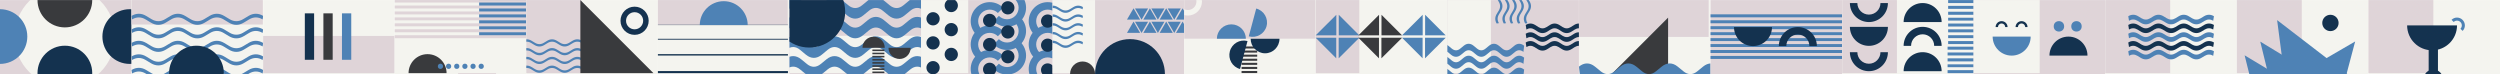 <svg width="22800" height="676" viewBox="0 0 22800 676" fill="none" xmlns="http://www.w3.org/2000/svg">
<g clip-path="url(#clip0_1_12317)">
<rect width="1200" height="675" transform="translate(0 0.781)" fill="#DFD4D8"/>
<circle cx="591.5" cy="333.281" r="458.5" fill="#F4F4EF"/>
<circle cx="591.553" cy="666.335" r="249.553" fill="#14324F"/>
<circle cx="591.553" cy="0.335" r="249.553" fill="#393A3D"/>
<circle cx="-0.447" cy="333.335" r="249.553" fill="#4E82B5"/>
<circle cx="1183.55" cy="333.335" r="249.553" fill="#14324F"/>
</g>
<g clip-path="url(#clip1_1_12317)">
<rect width="1200" height="675" transform="translate(1200 0.781)" fill="#F4F4EF"/>
<rect x="1200" y="0.781" width="1197" height="223" fill="#DFD4D8"/>
<path fill-rule="evenodd" clip-rule="evenodd" d="M1327.65 176.97C1287.62 152.829 1244.76 152.828 1204.7 176.971L1199.61 145.053C1242.98 118.91 1289.4 118.909 1332.75 145.053C1332.75 145.053 1332.75 145.052 1332.75 145.053L1382.57 175.075C1422.63 199.218 1465.5 199.218 1505.53 175.076L1555.36 145.053C1555.36 145.053 1555.35 145.053 1555.36 145.053C1598.73 118.911 1645.15 118.909 1688.5 145.053C1688.5 145.053 1688.5 145.052 1688.5 145.053L1738.32 175.075C1778.38 199.218 1821.25 199.218 1861.27 175.076L1911.1 145.053C1911.1 145.053 1911.1 145.053 1911.1 145.053C1954.48 118.911 2000.9 118.909 2044.25 145.053C2044.25 145.053 2044.24 145.052 2044.25 145.053L2094.07 175.075C2134.13 199.218 2177 199.218 2217.02 175.076L2266.85 145.053C2310.23 118.91 2356.65 118.909 2400 145.054L2394.9 176.97C2354.87 152.829 2312.01 152.828 2271.95 176.971L2222.12 206.992C2222.12 206.993 2222.12 206.992 2222.12 206.992C2178.77 233.136 2132.35 233.136 2088.98 206.993L2039.15 176.972C1999.12 152.83 1956.26 152.828 1916.2 176.971L1866.37 206.992C1823.02 233.137 1776.61 233.136 1733.23 206.994C1733.23 206.993 1733.23 206.994 1733.23 206.994L1683.4 176.972C1643.37 152.83 1600.51 152.828 1560.45 176.971L1510.62 206.992C1467.27 233.137 1420.86 233.136 1377.48 206.994C1377.48 206.993 1377.48 206.994 1377.48 206.994L1327.65 176.97Z" fill="#4E82B5"/>
<path fill-rule="evenodd" clip-rule="evenodd" d="M1327.65 300.275C1287.62 276.133 1244.76 276.132 1204.7 300.276L1199.61 268.358C1242.98 242.215 1289.4 242.213 1332.75 268.357C1332.75 268.358 1332.75 268.357 1332.75 268.357L1382.57 298.379C1422.63 322.523 1465.5 322.522 1505.53 298.381L1555.36 268.358C1555.36 268.358 1555.35 268.358 1555.36 268.358C1598.73 242.215 1645.15 242.214 1688.5 268.357C1688.5 268.358 1688.5 268.357 1688.5 268.357L1738.32 298.379C1778.38 322.523 1821.25 322.522 1861.27 298.381L1911.1 268.358C1911.1 268.358 1911.1 268.358 1911.1 268.358C1954.48 242.215 2000.9 242.214 2044.25 268.357C2044.25 268.358 2044.24 268.357 2044.25 268.357L2094.07 298.379C2134.13 322.523 2177 322.522 2217.02 298.381L2266.85 268.358C2310.23 242.214 2356.65 242.213 2400 268.359L2394.9 300.275C2354.87 276.133 2312.01 276.132 2271.95 300.276L2222.12 330.297C2222.12 330.297 2222.12 330.296 2222.12 330.297C2178.77 356.441 2132.35 356.441 2088.98 330.298L2039.15 300.276C1999.12 276.135 1956.26 276.132 1916.2 300.276L1866.37 330.297C1823.02 356.442 1776.61 356.441 1733.23 330.298C1733.23 330.298 1733.23 330.298 1733.23 330.298L1683.4 300.276C1643.37 276.135 1600.51 276.132 1560.45 300.276L1510.62 330.297C1467.27 356.442 1420.86 356.441 1377.48 330.298C1377.48 330.298 1377.48 330.299 1377.48 330.298L1327.65 300.275Z" fill="#4E82B5"/>
<path fill-rule="evenodd" clip-rule="evenodd" d="M1327.65 423.58C1287.62 399.438 1244.76 399.437 1204.7 423.581L1199.61 391.662C1242.98 365.52 1289.4 365.518 1332.75 391.662C1332.75 391.662 1332.75 391.661 1332.75 391.662L1382.57 421.684C1422.63 445.828 1465.5 445.827 1505.53 421.685L1555.36 391.662C1555.36 391.662 1555.35 391.663 1555.36 391.662C1598.73 365.52 1645.15 365.518 1688.5 391.662C1688.5 391.662 1688.5 391.661 1688.5 391.662L1738.32 421.684C1778.38 445.828 1821.25 445.827 1861.27 421.685L1911.1 391.662C1911.1 391.662 1911.1 391.663 1911.1 391.662C1954.48 365.52 2000.9 365.518 2044.25 391.662C2044.25 391.662 2044.24 391.661 2044.25 391.662L2094.07 421.684C2134.13 445.828 2177 445.827 2217.02 421.685L2266.85 391.662C2310.23 365.519 2356.65 365.518 2400 391.663L2394.9 423.58C2354.87 399.438 2312.01 399.437 2271.95 423.581L2222.12 453.602C2222.12 453.602 2222.12 453.601 2222.12 453.602C2178.77 479.745 2132.35 479.745 2088.98 453.603L2039.15 423.581C1999.12 399.439 1956.26 399.437 1916.2 423.581L1866.37 453.602C1823.02 479.747 1776.61 479.746 1733.23 453.603C1733.23 453.603 1733.23 453.603 1733.23 453.603L1683.4 423.581C1643.37 399.439 1600.51 399.437 1560.45 423.581L1510.62 453.602C1467.27 479.747 1420.86 479.746 1377.48 453.603C1377.48 453.603 1377.48 453.603 1377.48 453.603L1327.65 423.58Z" fill="#4E82B5"/>
<path fill-rule="evenodd" clip-rule="evenodd" d="M1327.65 546.884C1287.62 522.743 1244.76 522.742 1204.7 546.885L1199.61 514.967C1242.98 488.824 1289.4 488.823 1332.75 514.967C1332.75 514.967 1332.75 514.966 1332.75 514.967L1382.57 544.989C1422.63 569.132 1465.5 569.132 1505.53 544.99L1555.36 514.967C1555.36 514.967 1555.35 514.967 1555.36 514.967C1598.73 488.825 1645.15 488.823 1688.5 514.967C1688.5 514.967 1688.5 514.966 1688.5 514.967L1738.32 544.989C1778.38 569.132 1821.25 569.132 1861.27 544.99L1911.1 514.967C1911.1 514.967 1911.1 514.967 1911.1 514.967C1954.48 488.825 2000.9 488.823 2044.25 514.967C2044.25 514.967 2044.24 514.966 2044.25 514.967L2094.07 544.989C2134.13 569.132 2177 569.132 2217.02 544.99L2266.85 514.967C2310.23 488.824 2356.65 488.823 2400 514.968L2394.9 546.884C2354.87 522.743 2312.01 522.742 2271.95 546.885L2222.12 576.906C2222.12 576.907 2222.12 576.906 2222.12 576.906C2178.77 603.05 2132.35 603.05 2088.98 576.907L2039.15 546.886C1999.12 522.744 1956.26 522.742 1916.2 546.885L1866.37 576.906C1823.02 603.051 1776.61 603.05 1733.23 576.908C1733.23 576.908 1733.23 576.908 1733.23 576.908L1683.4 546.886C1643.37 522.744 1600.51 522.742 1560.45 546.885L1510.62 576.906C1467.27 603.051 1420.86 603.05 1377.48 576.908C1377.48 576.908 1377.48 576.908 1377.48 576.908L1327.65 546.884Z" fill="#4E82B5"/>
<path fill-rule="evenodd" clip-rule="evenodd" d="M1327.65 670.189C1287.62 646.047 1244.76 646.046 1204.7 670.19L1199.61 638.272C1242.98 612.129 1289.4 612.128 1332.75 638.271C1332.75 638.272 1332.75 638.271 1332.75 638.271L1382.57 668.293C1422.63 692.437 1465.5 692.436 1505.53 668.295L1555.36 638.272C1555.36 638.272 1555.35 638.272 1555.36 638.272C1598.73 612.129 1645.15 612.128 1688.5 638.271C1688.5 638.272 1688.5 638.271 1688.5 638.271L1738.32 668.293C1778.38 692.437 1821.25 692.436 1861.27 668.295L1911.1 638.272C1911.1 638.272 1911.1 638.272 1911.1 638.272C1954.48 612.129 2000.9 612.128 2044.25 638.271C2044.25 638.272 2044.24 638.271 2044.25 638.271L2094.07 668.293C2134.13 692.437 2177 692.436 2217.02 668.295L2266.85 638.272C2310.23 612.128 2356.65 612.128 2400 638.273L2394.9 670.189C2354.87 646.047 2312.01 646.046 2271.95 670.19L2222.12 700.211C2222.12 700.211 2222.12 700.211 2222.12 700.211C2178.77 726.355 2132.35 726.355 2088.98 700.212L2039.15 670.19C1999.12 646.049 1956.26 646.046 1916.2 670.19L1866.37 700.211C1823.02 726.356 1776.61 726.355 1733.23 700.212C1733.23 700.212 1733.23 700.213 1733.23 700.212L1683.4 670.19C1643.37 646.049 1600.51 646.046 1560.45 670.19L1510.62 700.211C1467.27 726.356 1420.86 726.355 1377.48 700.212C1377.48 700.212 1377.48 700.213 1377.48 700.212L1327.65 670.189Z" fill="#4E82B5"/>
<circle cx="1791.55" cy="666.335" r="249.553" fill="#14324F"/>
</g>
<rect width="1200" height="675" transform="translate(2400 0.781)" fill="#F4F4EF"/>
<rect x="2400" y="327.781" width="1198" height="339" fill="#DFD4D8"/>
<rect x="2780" y="545.242" width="423.459" height="84.692" transform="rotate(-90 2780 545.242)" fill="#14324F"/>
<rect x="2949.38" y="545.242" width="423.459" height="84.692" transform="rotate(-90 2949.38 545.242)" fill="#393A3D"/>
<rect x="3118.77" y="545.242" width="423.459" height="84.692" transform="rotate(-90 3118.77 545.242)" fill="#4E82B5"/>
<g clip-path="url(#clip2_1_12317)">
<rect width="1200" height="675" transform="translate(3600 0.781)" fill="#F4F4EF"/>
<rect x="4369.6" y="0.781" width="769.6" height="336" fill="#4E82B5"/>
<rect x="3600" y="-4.016" width="1244.97" height="27.102" fill="#DFD4D8"/>
<rect x="3600" y="50.191" width="1244.97" height="27.102" fill="#DFD4D8"/>
<rect x="3600" y="104.395" width="1244.97" height="27.102" fill="#DFD4D8"/>
<rect x="3600" y="158.598" width="1244.97" height="27.102" fill="#DFD4D8"/>
<rect x="3600" y="212.801" width="1244.97" height="27.102" fill="#DFD4D8"/>
<rect x="3600" y="267.008" width="1244.97" height="27.102" fill="#DFD4D8"/>
<rect x="3600" y="321.211" width="1244.97" height="27.102" fill="#DFD4D8"/>
<path d="M4177.55 667.162C4177.55 762.918 4255.17 840.543 4350.93 840.543C4446.68 840.543 4524.31 762.918 4524.31 667.162H4177.55Z" fill="#DFD4D8"/>
<path d="M4072.76 667.162C4072.76 571.407 3995.13 493.781 3899.38 493.781C3803.62 493.781 3726 571.407 3726 667.162L4072.76 667.162Z" fill="#393A3D"/>
<circle cx="4016.9" cy="604.678" r="23.897" fill="#4E82B5"/>
<circle cx="4091.24" cy="604.678" r="23.897" fill="#4E82B5"/>
<circle cx="4165.59" cy="604.678" r="23.897" fill="#4E82B5"/>
<circle cx="4239.94" cy="604.678" r="23.897" fill="#4E82B5"/>
<circle cx="4314.28" cy="604.678" r="23.897" fill="#4E82B5"/>
<circle cx="4388.63" cy="604.678" r="23.897" fill="#4E82B5"/>
</g>
<g clip-path="url(#clip3_1_12317)">
<rect width="1200" height="675" transform="translate(4800 0.781)" fill="#F4F4EF"/>
<rect x="4800" y="0.781" width="502" height="666" fill="#DFD4D8"/>
<path fill-rule="evenodd" clip-rule="evenodd" d="M4613.39 391.945C4587.45 376.298 4559.67 376.297 4533.71 391.945L4530.41 371.259C4558.52 354.315 4588.6 354.314 4616.7 371.258C4616.7 371.259 4616.7 371.258 4616.7 371.258L4648.99 390.716C4674.95 406.364 4702.73 406.363 4728.68 390.717L4760.97 371.259C4760.97 371.259 4760.97 371.259 4760.97 371.259C4789.08 354.316 4819.17 354.314 4847.26 371.258C4847.26 371.259 4847.26 371.258 4847.26 371.258L4879.56 390.716C4905.52 406.364 4933.3 406.363 4959.24 390.717L4991.54 371.259C4991.54 371.259 4991.54 371.259 4991.54 371.259C5019.65 354.316 5049.73 354.314 5077.83 371.258C5077.83 371.259 5077.83 371.258 5077.83 371.258L5110.12 390.716C5136.08 406.364 5163.86 406.363 5189.81 390.717L5222.1 371.259C5250.21 354.315 5280.3 354.314 5308.39 371.259L5305.09 391.945C5279.15 376.298 5251.36 376.297 5225.4 391.945L5193.11 411.402C5193.11 411.402 5193.11 411.402 5193.11 411.402C5165.01 428.346 5134.93 428.346 5106.82 411.403L5074.52 391.945C5048.58 376.299 5020.8 376.297 4994.84 391.945L4962.55 411.402C4934.45 428.347 4904.37 428.346 4876.25 411.403C4876.25 411.403 4876.25 411.403 4876.25 411.403L4843.96 391.945C4818.02 376.299 4790.24 376.297 4764.27 391.945L4731.98 411.402C4703.88 428.347 4673.8 428.346 4645.69 411.403C4645.69 411.403 4645.69 411.403 4645.69 411.403L4613.39 391.945Z" fill="#4E82B5"/>
<path fill-rule="evenodd" clip-rule="evenodd" d="M4613.39 471.859C4587.45 456.212 4559.67 456.212 4533.71 471.859L4530.41 451.173C4558.52 434.229 4588.6 434.228 4616.7 451.172C4616.7 451.173 4616.7 451.172 4616.7 451.172L4648.99 470.63C4674.95 486.278 4702.73 486.277 4728.68 470.631L4760.97 451.173C4760.97 451.173 4760.97 451.173 4760.97 451.173C4789.08 434.23 4819.17 434.229 4847.26 451.172C4847.26 451.173 4847.26 451.172 4847.26 451.172L4879.56 470.63C4905.52 486.278 4933.3 486.277 4959.24 470.631L4991.54 451.173C4991.54 451.173 4991.54 451.173 4991.54 451.173C5019.65 434.23 5049.73 434.229 5077.83 451.172C5077.83 451.173 5077.83 451.172 5077.83 451.172L5110.12 470.63C5136.08 486.278 5163.86 486.277 5189.81 470.631L5222.1 451.173C5250.21 434.229 5280.3 434.228 5308.39 451.173L5305.09 471.859C5279.15 456.212 5251.36 456.212 5225.4 471.859L5193.11 491.316C5193.11 491.317 5193.11 491.316 5193.11 491.316C5165.01 508.26 5134.93 508.26 5106.82 491.317L5074.52 471.86C5048.58 456.213 5020.8 456.212 4994.84 471.859L4962.55 491.316C4934.45 508.261 4904.37 508.261 4876.25 491.317C4876.25 491.317 4876.25 491.317 4876.25 491.317L4843.96 471.86C4818.02 456.213 4790.24 456.212 4764.27 471.859L4731.98 491.316C4703.88 508.261 4673.8 508.261 4645.69 491.317C4645.69 491.317 4645.69 491.317 4645.69 491.317L4613.39 471.859Z" fill="#4E82B5"/>
<path fill-rule="evenodd" clip-rule="evenodd" d="M4613.39 551.773C4587.45 536.126 4559.67 536.126 4533.71 551.773L4530.41 531.087C4558.52 514.143 4588.6 514.143 4616.7 531.087C4616.7 531.087 4616.7 531.086 4616.7 531.087L4648.99 550.544C4674.95 566.192 4702.73 566.191 4728.68 550.545L4760.97 531.087C4760.97 531.087 4760.97 531.087 4760.97 531.087C4789.08 514.144 4819.17 514.143 4847.26 531.087C4847.26 531.087 4847.26 531.086 4847.26 531.087L4879.56 550.544C4905.52 566.192 4933.3 566.191 4959.24 550.545L4991.54 531.087C4991.54 531.087 4991.54 531.087 4991.54 531.087C5019.65 514.144 5049.73 514.143 5077.83 531.087C5077.83 531.087 5077.83 531.086 5077.83 531.087L5110.12 550.544C5136.08 566.192 5163.86 566.191 5189.81 550.545L5222.1 531.087C5250.21 514.143 5280.3 514.143 5308.39 531.087L5305.09 551.773C5279.15 536.126 5251.36 536.126 5225.4 551.773L5193.11 571.23C5193.11 571.231 5193.11 571.23 5193.11 571.23C5165.01 588.174 5134.93 588.174 5106.82 571.231L5074.52 551.774C5048.58 536.127 5020.8 536.126 4994.84 551.773L4962.55 571.23C4934.45 588.175 4904.37 588.175 4876.25 571.231C4876.25 571.231 4876.25 571.231 4876.25 571.231L4843.96 551.774C4818.02 536.127 4790.24 536.126 4764.27 551.773L4731.98 571.23C4703.88 588.175 4673.8 588.175 4645.69 571.231C4645.69 571.231 4645.69 571.231 4645.69 571.231L4613.39 551.773Z" fill="#4E82B5"/>
<path fill-rule="evenodd" clip-rule="evenodd" d="M4613.39 631.689C4587.45 616.042 4559.67 616.042 4533.71 631.689L4530.41 611.003C4558.52 594.059 4588.6 594.059 4616.7 611.003C4616.7 611.003 4616.7 611.002 4616.7 611.003L4648.99 630.46C4674.95 646.108 4702.73 646.108 4728.68 630.461L4760.97 611.003C4760.97 611.003 4760.97 611.003 4760.97 611.003C4789.08 594.06 4819.17 594.059 4847.26 611.003C4847.26 611.003 4847.26 611.002 4847.26 611.003L4879.56 630.46C4905.52 646.108 4933.3 646.108 4959.24 630.461L4991.54 611.003C4991.54 611.003 4991.54 611.003 4991.54 611.003C5019.65 594.06 5049.73 594.059 5077.83 611.003C5077.83 611.003 5077.83 611.002 5077.83 611.003L5110.12 630.46C5136.08 646.108 5163.86 646.108 5189.81 630.461L5222.1 611.003C5250.21 594.059 5280.3 594.059 5308.39 611.003L5305.09 631.689C5279.15 616.042 5251.36 616.042 5225.4 631.689L5193.11 651.146C5193.11 651.147 5193.11 651.146 5193.11 651.146C5165.01 668.09 5134.93 668.09 5106.82 651.147L5074.52 631.69C5048.58 616.043 5020.8 616.042 4994.84 631.689L4962.55 651.146C4934.45 668.091 4904.37 668.091 4876.25 651.147C4876.25 651.147 4876.25 651.147 4876.25 651.147L4843.96 631.69C4818.02 616.043 4790.24 616.042 4764.27 631.689L4731.98 651.146C4703.88 668.091 4673.8 668.091 4645.69 651.147C4645.69 651.147 4645.69 651.147 4645.69 651.147L4613.39 631.689Z" fill="#4E82B5"/>
<path fill-rule="evenodd" clip-rule="evenodd" d="M4613.39 711.605C4587.45 695.958 4559.67 695.958 4533.71 711.605L4530.41 690.919C4558.52 673.975 4588.6 673.975 4616.7 690.919C4616.7 690.919 4616.7 690.918 4616.7 690.919L4648.99 710.376C4674.95 726.024 4702.73 726.024 4728.68 710.377L4760.97 690.919C4760.97 690.919 4760.97 690.919 4760.97 690.919C4789.08 673.976 4819.17 673.975 4847.26 690.919C4847.26 690.919 4847.26 690.918 4847.26 690.919L4879.56 710.376C4905.52 726.024 4933.3 726.024 4959.24 710.377L4991.54 690.919C4991.54 690.919 4991.54 690.919 4991.54 690.919C5019.65 673.976 5049.73 673.975 5077.83 690.919C5077.83 690.919 5077.83 690.918 5077.83 690.919L5110.12 710.376C5136.08 726.024 5163.86 726.024 5189.81 710.377L5222.1 690.919C5250.21 673.975 5280.3 673.975 5308.39 690.919L5305.09 711.605C5279.15 695.958 5251.36 695.958 5225.4 711.605L5193.11 731.062C5193.11 731.063 5193.11 731.062 5193.11 731.062C5165.01 748.006 5134.93 748.006 5106.82 731.063L5074.52 711.606C5048.58 695.959 5020.8 695.958 4994.84 711.605L4962.55 731.062C4934.45 748.007 4904.37 748.007 4876.25 731.063C4876.25 731.063 4876.25 731.063 4876.25 731.063L4843.96 711.606C4818.02 695.959 4790.24 695.958 4764.27 711.605L4731.98 731.062C4703.88 748.007 4673.8 748.007 4645.69 731.063C4645.69 731.063 4645.69 731.063 4645.69 731.063L4613.39 711.605Z" fill="#4E82B5"/>
<path d="M5293 0.781V666.781H5959L5293 0.781Z" fill="#393A3D"/>
<path fill-rule="evenodd" clip-rule="evenodd" d="M5787.5 317.781C5858.47 317.781 5916 260.25 5916 189.281C5916 118.313 5858.47 60.781 5787.5 60.781C5716.53 60.781 5659 118.313 5659 189.281C5659 260.25 5716.53 317.781 5787.5 317.781ZM5787.5 267.389C5830.64 267.389 5865.61 232.419 5865.61 189.281C5865.61 146.143 5830.64 111.173 5787.5 111.173C5744.36 111.173 5709.39 146.143 5709.39 189.281C5709.39 232.419 5744.36 267.389 5787.5 267.389Z" fill="#14324F"/>
</g>
<g clip-path="url(#clip4_1_12317)">
<rect width="1200" height="675" transform="translate(6000 0.781)" fill="#F4F4EF"/>
<rect x="6000" y="-18.219" width="1184" height="247" fill="#DFD4D8"/>
<line x1="6000" y1="227.454" x2="7186" y2="227.454" stroke="#14324F" stroke-width="2.655"/>
<line x1="6000" y1="357.798" x2="7186" y2="357.798" stroke="#14324F" stroke-width="7.966"/>
<line x1="6000" y1="500.143" x2="7186" y2="500.143" stroke="#14324F" stroke-width="13.276"/>
<line x1="6000" y1="657.488" x2="7186" y2="657.488" stroke="#14324F" stroke-width="18.587"/>
<path d="M6819 228.781C6819 108.383 6721.17 10.781 6600.5 10.781C6479.83 10.781 6382 108.383 6382 228.781L6819 228.781Z" fill="#4E82B5"/>
</g>
<g clip-path="url(#clip5_1_12317)">
<rect width="1200" height="675" transform="translate(7200 0.781)" fill="#DFD4D8"/>
<rect x="7200" y="326.781" width="1198" height="340" fill="#F4F4EF"/>
<path fill-rule="evenodd" clip-rule="evenodd" d="M7296.22 97.188C7255.55 63.727 7211.99 63.724 7171.28 97.19L7160.47 4.883C7208.22 -34.365 7259.31 -34.369 7307.03 4.881C7307.03 4.882 7307.03 4.881 7307.03 4.881C7307.03 4.882 7307.03 4.884 7307.03 4.885L7359.85 48.293C7400.56 81.759 7444.13 81.758 7484.8 48.297L7484.81 48.293L7537.63 4.883C7537.63 4.882 7537.63 4.883 7537.63 4.883C7585.38 -34.364 7636.47 -34.369 7684.19 4.881C7684.19 4.883 7684.19 4.884 7684.19 4.885L7737.01 48.293C7777.72 81.759 7821.29 81.758 7861.96 48.297L7861.97 48.293L7914.79 4.883C7914.79 4.882 7914.79 4.883 7914.79 4.883C7962.54 -34.364 8013.63 -34.369 8061.35 4.881C8061.35 4.883 8061.35 4.884 8061.35 4.885L8114.18 48.293C8154.88 81.759 8198.45 81.758 8239.12 48.297L8239.13 48.293L8291.95 4.883C8291.95 4.882 8291.95 4.883 8291.95 4.883C8339.7 -34.365 8390.79 -34.369 8438.51 4.885L8427.7 97.188C8387.03 63.727 8343.47 63.724 8302.76 97.19L8249.93 140.6C8249.93 140.601 8249.93 140.602 8249.93 140.604C8202.21 179.854 8151.12 179.85 8103.37 140.602L8050.55 97.192L8050.54 97.188C8009.87 63.727 7966.31 63.724 7925.6 97.19L7872.77 140.6C7872.77 140.601 7872.77 140.602 7872.77 140.604C7825.05 179.854 7773.96 179.85 7726.21 140.604C7726.21 140.603 7726.22 140.604 7726.21 140.604L7673.38 97.188C7632.71 63.727 7589.15 63.724 7548.44 97.19L7495.61 140.6C7495.61 140.601 7495.61 140.602 7495.61 140.604C7447.89 179.854 7396.8 179.85 7349.05 140.604C7349.05 140.603 7349.06 140.604 7349.05 140.604L7296.22 97.188Z" fill="#4E82B5"/>
<path fill-rule="evenodd" clip-rule="evenodd" d="M7296.22 276.201C7255.55 242.566 7211.99 242.563 7171.28 276.203L7160.47 183.415C7208.22 143.963 7259.31 143.959 7307.03 183.414C7307.03 183.414 7307.03 183.413 7307.03 183.414C7307.03 183.415 7307.03 183.417 7307.03 183.418L7359.85 227.052C7400.56 260.692 7444.13 260.691 7484.8 227.056L7484.81 227.052L7537.63 183.415C7537.63 183.415 7537.63 183.416 7537.63 183.415C7585.38 143.964 7636.47 143.959 7684.19 183.414C7684.19 183.415 7684.19 183.416 7684.19 183.418L7737.01 227.052C7777.72 260.692 7821.29 260.691 7861.96 227.056L7861.97 227.052L7914.79 183.415C7914.79 183.415 7914.79 183.416 7914.79 183.415C7962.54 143.964 8013.63 143.959 8061.35 183.414C8061.35 183.415 8061.35 183.416 8061.35 183.418L8114.18 227.052C8154.88 260.692 8198.45 260.691 8239.12 227.056L8239.13 227.052L8291.95 183.415C8291.95 183.415 8291.95 183.416 8291.95 183.415C8339.7 143.963 8390.79 143.959 8438.51 183.418L8427.7 276.201C8387.03 242.566 8343.47 242.563 8302.76 276.203L8249.93 319.839C8249.93 319.84 8249.93 319.842 8249.93 319.843C8202.21 359.298 8151.12 359.294 8103.37 319.842L8050.55 276.205L8050.54 276.201C8009.87 242.566 7966.31 242.563 7925.6 276.203L7872.77 319.839C7872.77 319.84 7872.77 319.842 7872.77 319.843C7825.05 359.297 7773.96 359.294 7726.21 319.843C7726.21 319.842 7726.22 319.843 7726.21 319.843L7673.38 276.201C7632.71 242.566 7589.15 242.563 7548.44 276.203L7495.61 319.839C7495.61 319.84 7495.61 319.842 7495.61 319.843C7447.89 359.297 7396.8 359.294 7349.05 319.843C7349.05 319.842 7349.06 319.843 7349.05 319.843L7296.22 276.201Z" fill="#4E82B5"/>
<path fill-rule="evenodd" clip-rule="evenodd" d="M7296.22 454.198C7255.55 420.389 7211.99 420.386 7171.28 454.201L7160.47 360.932C7208.22 321.275 7259.31 321.271 7307.03 360.93C7307.03 360.931 7307.03 360.93 7307.03 360.93C7307.03 360.931 7307.03 360.933 7307.03 360.934L7359.85 404.794C7400.56 438.609 7444.13 438.608 7484.8 404.799L7484.81 404.794L7537.63 360.932C7537.63 360.931 7537.63 360.932 7537.63 360.932C7585.38 321.277 7636.47 321.271 7684.19 360.93C7684.19 360.932 7684.19 360.933 7684.19 360.934L7737.01 404.794C7777.72 438.609 7821.29 438.608 7861.96 404.799L7861.97 404.794L7914.79 360.932C7914.79 360.931 7914.79 360.932 7914.79 360.932C7962.54 321.277 8013.63 321.271 8061.35 360.93C8061.35 360.932 8061.35 360.933 8061.35 360.934L8114.18 404.794C8154.88 438.609 8198.45 438.608 8239.12 404.799L8239.13 404.794L8291.95 360.932C8291.95 360.931 8291.95 360.932 8291.95 360.932C8339.7 321.275 8390.79 321.271 8438.51 360.934L8427.7 454.198C8387.03 420.389 8343.47 420.386 8302.76 454.201L8249.93 498.062C8249.93 498.064 8249.93 498.065 8249.93 498.066C8202.21 537.726 8151.12 537.722 8103.37 498.065L8050.55 454.202L8050.54 454.198C8009.87 420.389 7966.31 420.386 7925.6 454.201L7872.77 498.062C7872.77 498.064 7872.77 498.065 7872.77 498.066C7825.05 537.725 7773.96 537.722 7726.21 498.066C7726.21 498.066 7726.22 498.067 7726.21 498.066L7673.38 454.198C7632.71 420.389 7589.15 420.386 7548.44 454.201L7495.61 498.062C7495.61 498.064 7495.61 498.065 7495.61 498.066C7447.89 537.725 7396.8 537.722 7349.05 498.066C7349.05 498.066 7349.06 498.067 7349.05 498.066L7296.22 454.198Z" fill="#4E82B5"/>
<path fill-rule="evenodd" clip-rule="evenodd" d="M7296.22 632.702C7255.55 599.416 7211.99 599.413 7171.28 632.705L7160.47 540.878C7208.22 501.835 7259.31 501.831 7307.03 540.877C7307.03 540.877 7307.03 540.876 7307.03 540.877C7307.03 540.878 7307.03 540.88 7307.03 540.881L7359.85 584.062C7400.56 617.354 7444.13 617.353 7484.8 584.067L7484.81 584.062L7537.63 540.878C7537.63 540.877 7537.63 540.878 7537.63 540.878C7585.38 501.836 7636.47 501.831 7684.19 540.877C7684.19 540.878 7684.19 540.879 7684.19 540.881L7737.01 584.062C7777.72 617.354 7821.29 617.353 7861.96 584.067L7861.97 584.062L7914.79 540.878C7914.79 540.877 7914.79 540.878 7914.79 540.878C7962.54 501.836 8013.63 501.831 8061.35 540.877C8061.35 540.878 8061.35 540.879 8061.35 540.881L8114.18 584.062C8154.88 617.354 8198.45 617.353 8239.12 584.067L8239.13 584.062L8291.95 540.878C8291.95 540.877 8291.95 540.878 8291.95 540.878C8339.7 501.835 8390.79 501.831 8438.51 540.881L8427.7 632.702C8387.03 599.416 8343.47 599.413 8302.76 632.705L8249.93 675.888C8249.93 675.889 8249.93 675.891 8249.93 675.892C8202.21 714.938 8151.12 714.934 8103.37 675.891L8050.55 632.706L8050.54 632.702C8009.87 599.416 7966.31 599.413 7925.6 632.705L7872.77 675.888C7872.77 675.889 7872.77 675.891 7872.77 675.892C7825.05 714.938 7773.96 714.934 7726.21 675.892C7726.21 675.892 7726.22 675.893 7726.21 675.892L7673.38 632.702C7632.71 599.416 7589.15 599.413 7548.44 632.705L7495.61 675.888C7495.61 675.889 7495.61 675.891 7495.61 675.892C7447.89 714.938 7396.8 714.934 7349.05 675.892C7349.05 675.892 7349.06 675.893 7349.05 675.892L7296.22 632.702Z" fill="#4E82B5"/>
<circle cx="7381" cy="106.781" r="327" fill="#14324F"/>
<rect width="109.689" height="14.333" transform="matrix(-1 0 0 1 8065.71 451.781)" fill="#393A3D"/>
<rect width="109.689" height="14.333" transform="matrix(-1 0 0 1 8065.71 480.445)" fill="#393A3D"/>
<rect width="109.689" height="14.333" transform="matrix(-1 0 0 1 8065.71 509.113)" fill="#393A3D"/>
<rect width="109.689" height="14.333" transform="matrix(-1 0 0 1 8065.71 537.777)" fill="#393A3D"/>
<rect width="109.689" height="14.333" transform="matrix(-1 0 0 1 8065.71 566.443)" fill="#393A3D"/>
<rect width="109.689" height="14.333" transform="matrix(-1 0 0 1 8065.71 595.107)" fill="#393A3D"/>
<rect width="109.689" height="14.333" transform="matrix(-1 0 0 1 8065.71 623.773)" fill="#393A3D"/>
<rect width="109.689" height="14.333" transform="matrix(-1 0 0 1 8065.71 652.439)" fill="#393A3D"/>
<path d="M8103 435.781C8103 492.114 8148.22 537.781 8204 537.781C8259.78 537.781 8305 492.114 8305 435.781H8103Z" fill="#393A3D"/>
<path d="M8069 435.781C8069 380.001 8023.56 334.781 7967.5 334.781C7911.44 334.781 7866 380.001 7866 435.781L8069 435.781Z" fill="#393A3D"/>
</g>
<g clip-path="url(#clip6_1_12317)">
<rect width="1200" height="675" transform="translate(8400 0.781)" fill="#DFD4D8"/>
<rect x="8400" y="-52.219" width="430" height="719" fill="#F4F4EF"/>
<path d="M9148.8 282.383C9081.09 214.674 8971.31 214.674 8903.6 282.383C8835.89 350.092 8835.89 459.871 8903.6 527.58L8951.68 479.502C8910.52 438.345 8910.52 371.617 8951.68 330.461C8992.83 289.304 9059.56 289.304 9100.72 330.461L9148.8 282.383Z" fill="#4E82B5"/>
<path d="M9677.8 282.383C9610.09 214.674 9500.31 214.674 9432.6 282.383C9364.89 350.092 9364.89 459.871 9432.6 527.58L9480.68 479.502C9439.52 438.345 9439.52 371.617 9480.68 330.461C9521.83 289.304 9588.56 289.304 9629.72 330.461L9677.8 282.383Z" fill="#4E82B5"/>
<path d="M9061.79 404.977C9129.5 472.686 9239.28 472.686 9306.99 404.977C9374.7 337.267 9374.7 227.489 9306.99 159.779L9258.91 207.857C9300.07 249.014 9300.07 315.742 9258.91 356.899C9217.75 398.055 9151.02 398.055 9109.87 356.899L9061.79 404.977Z" fill="#4E82B5"/>
<path d="M9590.79 404.977C9658.5 472.686 9768.28 472.686 9835.99 404.977C9903.7 337.267 9903.7 227.489 9835.99 159.779L9787.91 207.857C9829.07 249.014 9829.07 315.742 9787.91 356.899C9746.75 398.055 9680.02 398.055 9638.87 356.899L9590.79 404.977Z" fill="#4E82B5"/>
<path d="M9148.8 70.383C9081.09 2.674 8971.31 2.674 8903.6 70.383C8835.89 138.092 8835.89 247.871 8903.6 315.58L8951.68 267.502C8910.52 226.345 8910.52 159.617 8951.68 118.461C8992.83 77.304 9059.56 77.304 9100.72 118.461L9148.8 70.383Z" fill="#4E82B5"/>
<path d="M9677.8 70.383C9610.09 2.674 9500.31 2.674 9432.6 70.383C9364.89 138.092 9364.89 247.871 9432.6 315.58L9480.68 267.502C9439.52 226.345 9439.52 159.617 9480.68 118.461C9521.83 77.304 9588.56 77.304 9629.72 118.461L9677.8 70.383Z" fill="#4E82B5"/>
<path d="M9061.79 192.977C9129.5 260.686 9239.28 260.686 9306.99 192.977C9374.7 125.267 9374.7 15.489 9306.99 -52.221L9258.91 -4.143C9300.07 37.014 9300.07 103.742 9258.91 144.899C9217.75 186.055 9151.02 186.055 9109.87 144.899L9061.79 192.977Z" fill="#4E82B5"/>
<path d="M9590.79 192.977C9658.5 260.686 9768.28 260.686 9835.99 192.977C9903.7 125.267 9903.7 15.489 9835.99 -52.221L9787.91 -4.143C9829.07 37.014 9829.07 103.742 9787.91 144.899C9746.75 186.055 9680.02 186.055 9638.87 144.899L9590.79 192.977Z" fill="#4E82B5"/>
<path d="M9148.8 506.383C9081.09 438.674 8971.31 438.674 8903.6 506.383C8835.89 574.092 8835.89 683.871 8903.6 751.58L8951.68 703.502C8910.52 662.345 8910.52 595.617 8951.68 554.461C8992.83 513.304 9059.56 513.304 9100.72 554.461L9148.8 506.383Z" fill="#4E82B5"/>
<path d="M9677.8 506.383C9610.09 438.674 9500.31 438.674 9432.6 506.383C9364.89 574.092 9364.89 683.871 9432.6 751.58L9480.68 703.502C9439.52 662.345 9439.52 595.617 9480.68 554.461C9521.83 513.304 9588.56 513.304 9629.72 554.461L9677.8 506.383Z" fill="#4E82B5"/>
<path d="M9061.79 628.979C9129.5 696.688 9239.28 696.688 9306.99 628.979C9374.7 561.269 9374.7 451.491 9306.99 383.781L9258.91 431.859C9300.07 473.016 9300.07 539.744 9258.91 580.901C9217.75 622.057 9151.02 622.057 9109.87 580.901L9061.79 628.979Z" fill="#4E82B5"/>
<path d="M9590.79 628.979C9658.5 696.688 9768.28 696.688 9835.99 628.979C9903.7 561.269 9903.7 451.491 9835.99 383.781L9787.91 431.859C9829.07 473.016 9829.07 539.744 9787.91 580.901C9746.75 622.057 9680.02 622.057 9638.87 580.901L9590.79 628.979Z" fill="#4E82B5"/>
<circle cx="8675.5" cy="50.281" r="60.5" fill="#14324F"/>
<circle cx="8509.5" cy="171.281" r="60.5" fill="#14324F"/>
<circle cx="9554.5" cy="192.281" r="60.5" fill="#14324F"/>
<circle cx="9025.5" cy="186.281" r="60.5" fill="#14324F"/>
<circle cx="9191.5" cy="71.281" r="60.5" fill="#14324F"/>
<circle cx="8675.5" cy="270.281" r="60.5" fill="#14324F"/>
<circle cx="8509.5" cy="391.281" r="60.5" fill="#14324F"/>
<circle cx="9554.5" cy="412.281" r="60.5" fill="#14324F"/>
<circle cx="9025.5" cy="406.281" r="60.5" fill="#14324F"/>
<circle cx="9191.5" cy="291.281" r="60.5" fill="#14324F"/>
<circle cx="8675.5" cy="496.281" r="60.5" fill="#14324F"/>
<circle cx="8509.5" cy="617.281" r="60.5" fill="#14324F"/>
<circle cx="9554.5" cy="638.281" r="60.5" fill="#14324F"/>
<circle cx="9025.5" cy="632.281" r="60.5" fill="#14324F"/>
<circle cx="9191.5" cy="517.281" r="60.5" fill="#14324F"/>
</g>
<g clip-path="url(#clip7_1_12317)">
<rect width="1200" height="675" transform="translate(9600 0.781)" fill="#DFD4D8"/>
<rect x="9600" y="0.781" width="387" height="666" fill="#F4F4EF"/>
<path d="M10624 674.781C10624 499.155 10481.4 356.781 10305.5 356.781C10129.6 356.781 9987 499.155 9987 674.781L10624 674.781Z" fill="#14324F"/>
<path d="M9759 674.781C9759 611.821 9810.04 560.781 9873 560.781C9935.96 560.781 9987 611.821 9987 674.781L9759 674.781Z" fill="#393A3D"/>
<path d="M10487 196.781L10546.8 299.531H10427.2L10487 196.781Z" fill="#4E82B5"/>
<path d="M10338 196.781L10397.8 299.531H10278.2L10338 196.781Z" fill="#4E82B5"/>
<path d="M10636 196.781L10695.8 299.531H10576.2L10636 196.781Z" fill="#4E82B5"/>
<path d="M10785 196.781L10844.8 299.531H10725.2L10785 196.781Z" fill="#4E82B5"/>
<path d="M10560 300.781L10500.2 198.031L10619.8 198.031L10560 300.781Z" fill="#4E82B5"/>
<path d="M10411 300.781L10351.2 198.031L10470.8 198.031L10411 300.781Z" fill="#4E82B5"/>
<path d="M10709 300.781L10649.2 198.031L10768.8 198.031L10709 300.781Z" fill="#4E82B5"/>
<path d="M10858 300.781L10798.2 198.031L10917.8 198.031L10858 300.781Z" fill="#4E82B5"/>
<path d="M10487 75.781L10546.8 178.531H10427.2L10487 75.781Z" fill="#4E82B5"/>
<path d="M10338 75.781L10397.8 178.531H10278.2L10338 75.781Z" fill="#4E82B5"/>
<path d="M10636 75.781L10695.8 178.531H10576.2L10636 75.781Z" fill="#4E82B5"/>
<path d="M10785 75.781L10844.8 178.531H10725.2L10785 75.781Z" fill="#4E82B5"/>
<path d="M10560 179.781L10500.2 77.031L10619.8 77.031L10560 179.781Z" fill="#4E82B5"/>
<path d="M10411 179.781L10351.2 77.031L10470.8 77.031L10411 179.781Z" fill="#4E82B5"/>
<path d="M10709 179.781L10649.2 77.031L10768.8 77.031L10709 179.781Z" fill="#4E82B5"/>
<path d="M10858 179.781L10798.2 77.031L10917.8 77.031L10858 179.781Z" fill="#4E82B5"/>
<path fill-rule="evenodd" clip-rule="evenodd" d="M9181.3 84.851C9155.36 69.204 9127.58 69.204 9101.61 84.851L9098.31 64.165C9126.42 47.222 9156.51 47.221 9184.6 64.165C9184.6 64.165 9184.6 64.164 9184.6 64.165L9216.9 83.622C9242.86 99.27 9270.64 99.27 9296.58 83.623L9328.88 64.165C9328.88 64.165 9328.88 64.165 9328.88 64.165C9356.99 47.222 9387.07 47.221 9415.17 64.165C9415.17 64.165 9415.17 64.164 9415.17 64.165L9447.46 83.622C9473.42 99.27 9501.2 99.27 9527.15 83.623L9559.44 64.165C9559.44 64.165 9559.44 64.165 9559.44 64.165C9587.55 47.222 9617.64 47.221 9645.73 64.165C9645.73 64.165 9645.73 64.164 9645.73 64.165L9678.03 83.622C9703.99 99.27 9731.77 99.27 9757.71 83.623L9790.01 64.165C9818.12 47.221 9848.2 47.221 9876.3 64.166L9872.99 84.851C9847.05 69.204 9819.27 69.204 9793.31 84.851L9761.02 104.308C9761.02 104.309 9761.02 104.308 9761.02 104.308C9732.92 121.252 9702.84 121.252 9674.72 104.309L9642.43 84.852C9616.49 69.205 9588.71 69.204 9562.74 84.851L9530.45 104.308C9502.36 121.253 9472.27 121.253 9444.16 104.309C9444.16 104.309 9444.16 104.309 9444.16 104.309L9411.87 84.852C9385.92 69.205 9358.14 69.204 9332.18 84.851L9299.89 104.308C9271.79 121.253 9241.71 121.253 9213.6 104.309C9213.6 104.309 9213.6 104.309 9213.6 104.309L9181.3 84.851Z" fill="#4E82B5"/>
<path fill-rule="evenodd" clip-rule="evenodd" d="M9181.3 164.765C9155.36 149.118 9127.58 149.118 9101.61 164.765L9098.31 144.079C9126.42 127.136 9156.51 127.135 9184.6 144.079C9184.6 144.079 9184.6 144.078 9184.6 144.079L9216.9 163.536C9242.86 179.184 9270.64 179.184 9296.58 163.537L9328.88 144.079C9328.88 144.079 9328.88 144.079 9328.88 144.079C9356.99 127.136 9387.07 127.135 9415.17 144.079C9415.17 144.079 9415.17 144.078 9415.17 144.079L9447.46 163.536C9473.42 179.184 9501.2 179.184 9527.15 163.537L9559.44 144.079C9559.44 144.079 9559.44 144.079 9559.44 144.079C9587.55 127.136 9617.64 127.135 9645.73 144.079C9645.73 144.079 9645.73 144.078 9645.73 144.079L9678.03 163.536C9703.99 179.184 9731.77 179.184 9757.71 163.537L9790.01 144.079C9818.12 127.135 9848.2 127.135 9876.3 144.08L9872.99 164.765C9847.05 149.118 9819.27 149.118 9793.31 164.765L9761.02 184.222C9761.02 184.223 9761.02 184.222 9761.02 184.222C9732.92 201.167 9702.84 201.166 9674.72 184.223L9642.43 164.766C9616.49 149.119 9588.71 149.118 9562.74 164.765L9530.45 184.222C9502.36 201.167 9472.27 201.167 9444.16 184.223C9444.16 184.223 9444.16 184.223 9444.16 184.223L9411.87 164.766C9385.92 149.119 9358.14 149.118 9332.18 164.765L9299.89 184.222C9271.79 201.167 9241.71 201.167 9213.6 184.223C9213.6 184.223 9213.6 184.223 9213.6 184.223L9181.3 164.765Z" fill="#4E82B5"/>
<path fill-rule="evenodd" clip-rule="evenodd" d="M9181.3 244.679C9155.36 229.032 9127.58 229.032 9101.61 244.68L9098.31 223.993C9126.42 207.05 9156.51 207.049 9184.6 223.993C9184.6 223.993 9184.6 223.992 9184.6 223.993L9216.9 243.45C9242.86 259.098 9270.64 259.098 9296.58 243.451L9328.88 223.993C9328.88 223.993 9328.88 223.993 9328.88 223.993C9356.99 207.05 9387.07 207.049 9415.17 223.993C9415.17 223.993 9415.17 223.992 9415.17 223.993L9447.46 243.45C9473.42 259.098 9501.2 259.098 9527.15 243.451L9559.44 223.993C9559.44 223.993 9559.44 223.993 9559.44 223.993C9587.55 207.05 9617.64 207.049 9645.73 223.993C9645.73 223.993 9645.73 223.992 9645.73 223.993L9678.03 243.45C9703.99 259.098 9731.77 259.098 9757.71 243.451L9790.01 223.993C9818.12 207.049 9848.2 207.049 9876.3 223.994L9872.99 244.679C9847.05 229.032 9819.27 229.032 9793.31 244.68L9761.02 264.137C9761.02 264.137 9761.02 264.136 9761.02 264.137C9732.92 281.081 9702.84 281.081 9674.72 264.137L9642.43 244.68C9616.49 229.033 9588.71 229.032 9562.74 244.68L9530.45 264.137C9502.36 281.081 9472.27 281.081 9444.16 264.137C9444.16 264.137 9444.16 264.138 9444.16 264.137L9411.87 244.68C9385.92 229.033 9358.14 229.032 9332.18 244.68L9299.89 264.137C9271.79 281.081 9241.71 281.081 9213.6 264.137C9213.6 264.137 9213.6 264.138 9213.6 264.137L9181.3 244.679Z" fill="#4E82B5"/>
<path fill-rule="evenodd" clip-rule="evenodd" d="M9181.3 324.597C9155.36 308.95 9127.58 308.95 9101.61 324.598L9098.31 303.911C9126.42 286.968 9156.51 286.967 9184.6 303.911C9184.6 303.911 9184.6 303.91 9184.6 303.911L9216.9 323.368C9242.86 339.016 9270.64 339.016 9296.58 323.369L9328.88 303.911C9328.88 303.911 9328.88 303.911 9328.88 303.911C9356.99 286.968 9387.07 286.967 9415.17 303.911C9415.17 303.911 9415.17 303.91 9415.17 303.911L9447.46 323.368C9473.42 339.016 9501.2 339.016 9527.15 323.369L9559.44 303.911C9559.44 303.911 9559.44 303.911 9559.44 303.911C9587.55 286.968 9617.64 286.967 9645.73 303.911C9645.73 303.911 9645.73 303.91 9645.73 303.911L9678.03 323.368C9703.99 339.016 9731.77 339.016 9757.71 323.369L9790.01 303.911C9818.12 286.967 9848.2 286.967 9876.3 303.912L9872.99 324.597C9847.05 308.95 9819.27 308.95 9793.31 324.598L9761.02 344.054C9761.02 344.055 9761.02 344.054 9761.02 344.054C9732.92 360.999 9702.84 360.999 9674.72 344.055L9642.43 324.598C9616.49 308.951 9588.71 308.95 9562.74 324.598L9530.45 344.054C9502.36 360.999 9472.27 360.999 9444.16 344.055C9444.16 344.055 9444.16 344.056 9444.16 344.055L9411.87 324.598C9385.92 308.951 9358.14 308.95 9332.18 324.598L9299.89 344.054C9271.79 360.999 9241.71 360.999 9213.6 344.055C9213.6 344.055 9213.6 344.056 9213.6 344.055L9181.3 324.597Z" fill="#4E82B5"/>
<path fill-rule="evenodd" clip-rule="evenodd" d="M9181.3 404.511C9155.36 388.865 9127.58 388.864 9101.61 404.512L9098.31 383.825C9126.42 366.882 9156.51 366.881 9184.6 383.825C9184.6 383.825 9184.6 383.825 9184.6 383.825L9216.9 403.282C9242.86 418.93 9270.64 418.93 9296.58 403.283L9328.88 383.825C9328.88 383.825 9328.88 383.825 9328.88 383.825C9356.99 366.882 9387.07 366.881 9415.17 383.825C9415.17 383.825 9415.17 383.825 9415.17 383.825L9447.46 403.282C9473.42 418.93 9501.2 418.93 9527.15 403.283L9559.44 383.825C9559.44 383.825 9559.44 383.825 9559.44 383.825C9587.55 366.882 9617.64 366.881 9645.73 383.825C9645.73 383.825 9645.73 383.825 9645.73 383.825L9678.03 403.282C9703.99 418.93 9731.77 418.93 9757.71 403.283L9790.01 383.825C9818.12 366.881 9848.2 366.881 9876.3 383.826L9872.99 404.511C9847.05 388.865 9819.27 388.864 9793.31 404.512L9761.02 423.969C9761.02 423.969 9761.02 423.968 9761.02 423.969C9732.92 440.913 9702.84 440.913 9674.72 423.969L9642.43 404.512C9616.49 388.865 9588.71 388.864 9562.74 404.512L9530.45 423.969C9502.36 440.913 9472.27 440.913 9444.16 423.969C9444.16 423.969 9444.16 423.97 9444.16 423.969L9411.87 404.512C9385.92 388.865 9358.14 388.864 9332.18 404.512L9299.89 423.969C9271.79 440.913 9241.71 440.913 9213.6 423.969C9213.6 423.969 9213.6 423.97 9213.6 423.969L9181.3 404.511Z" fill="#4E82B5"/>
</g>
<g clip-path="url(#clip8_1_12317)">
<rect width="1200" height="675" transform="translate(10800 0.781)" fill="#F4F4EF"/>
<rect x="10800" y="0.781" width="1197" height="352" fill="#DFD4D8"/>
<rect width="142.671" height="18.642" transform="matrix(-1 0 0 1 11465.7 423.762)" fill="#393A3D"/>
<rect width="142.671" height="18.642" transform="matrix(-1 0 0 1 11465.7 461.047)" fill="#393A3D"/>
<rect width="142.671" height="18.642" transform="matrix(-1 0 0 1 11465.7 498.328)" fill="#393A3D"/>
<rect width="142.671" height="18.642" transform="matrix(-1 0 0 1 11465.7 535.617)" fill="#393A3D"/>
<rect width="142.671" height="18.642" transform="matrix(-1 0 0 1 11465.7 572.9)" fill="#393A3D"/>
<rect width="142.671" height="18.642" transform="matrix(-1 0 0 1 11465.7 610.184)" fill="#393A3D"/>
<rect width="142.671" height="18.642" transform="matrix(-1 0 0 1 11465.7 647.469)" fill="#393A3D"/>
<path d="M11406 353.094C11406 426.548 11464.9 486.094 11537.5 486.094C11610.1 486.094 11669 426.548 11669 353.094H11406Z" fill="#14324F"/>
<path d="M11362 353.094C11362 280.744 11302.9 222.094 11230 222.094C11157.1 222.094 11098 280.745 11098 353.094L11362 353.094Z" fill="#4E82B5"/>
<path d="M11388.8 331.566C11459.5 350.53 11532.1 309.092 11550.9 239.011C11569.7 168.93 11527.5 96.745 11456.8 77.781L11388.8 331.566Z" fill="#4E82B5"/>
<path d="M11377.3 374.281C11307.2 355.503 11235.1 397.373 11216.3 467.801C11197.4 538.229 11238.9 610.545 11309 629.323L11377.3 374.281Z" fill="#14324F"/>
<path fill-rule="evenodd" clip-rule="evenodd" d="M10833.5 141.781C10904.5 141.781 10962 84.25 10962 13.281C10962 -57.687 10904.5 -115.219 10833.5 -115.219C10762.5 -115.219 10705 -57.687 10705 13.281C10705 84.25 10762.5 141.781 10833.5 141.781ZM10833.5 91.389C10876.6 91.389 10911.6 56.419 10911.6 13.281C10911.6 -29.857 10876.6 -64.827 10833.5 -64.827C10790.4 -64.827 10755.4 -29.857 10755.4 13.281C10755.4 56.419 10790.4 91.389 10833.5 91.389Z" fill="#F4F4EF"/>
</g>
<g clip-path="url(#clip9_1_12317)">
<rect width="1200" height="675" transform="translate(12000 0.781)" fill="#F4F4EF"/>
<rect x="12000" y="0.781" width="397" height="666" fill="#DFD4D8"/>
<path d="M12187.3 134.781V322.24H11999L12187.3 134.781Z" fill="#4E82B5"/>
<path d="M12209.5 134.781V322.24H12396.9L12209.5 134.781Z" fill="#4E82B5"/>
<path d="M12208.7 531.898L12208.7 344.44L12396.9 344.44L12208.7 531.898Z" fill="#4E82B5"/>
<path d="M12186.5 531.898L12186.5 344.44L11999 344.44L12186.5 531.898Z" fill="#4E82B5"/>
<path d="M12577 134.781V322.24H12388.7L12577 134.781Z" fill="#393A3D"/>
<path d="M12599.2 134.781V322.24H12786.7L12599.2 134.781Z" fill="#393A3D"/>
<path d="M12598.4 531.898L12598.4 344.44L12786.7 344.44L12598.4 531.898Z" fill="#393A3D"/>
<path d="M12576.2 531.898L12576.2 344.44L12388.7 344.44L12576.2 531.898Z" fill="#393A3D"/>
<path d="M12974.9 134.781V322.24H12786.7L12974.9 134.781Z" fill="#4E82B5"/>
<path d="M12997.1 134.781V322.24H13184.6L12997.1 134.781Z" fill="#4E82B5"/>
<path d="M12996.3 531.898L12996.3 344.44L13184.6 344.44L12996.3 531.898Z" fill="#4E82B5"/>
<path d="M12974.1 531.898L12974.1 344.44L12786.7 344.44L12974.1 531.898Z" fill="#4E82B5"/>
</g>
<g clip-path="url(#clip10_1_12317)">
<rect width="1200" height="675" transform="translate(13200 0.781)" fill="#DFD4D8"/>
<rect x="13200" y="0.781" width="397" height="666" fill="#F4F4EF"/>
<path fill-rule="evenodd" clip-rule="evenodd" d="M13201.9 473.442C13177 453.008 13150.4 453.006 13125.5 473.444L13118.9 417.071C13148.1 393.103 13179.3 393.1 13208.5 417.071C13208.5 417.071 13208.5 417.07 13208.5 417.071C13208.5 417.071 13208.5 417.072 13208.5 417.073L13240.8 443.582C13265.7 464.02 13292.3 464.019 13317.2 443.585L13317.2 443.582L13349.5 417.071C13349.5 417.071 13349.5 417.072 13349.5 417.071C13378.7 393.103 13409.9 393.1 13439.1 417.071C13439.1 417.071 13439.1 417.072 13439.1 417.073L13471.4 443.582C13496.3 464.02 13522.9 464.019 13547.8 443.585L13547.8 443.582L13580 417.071C13580 417.071 13580 417.072 13580 417.071C13609.2 393.103 13640.5 393.1 13669.6 417.071C13669.6 417.071 13669.6 417.072 13669.6 417.073L13701.9 443.582C13726.8 464.02 13753.5 464.019 13778.3 443.585L13778.3 443.582L13810.6 417.071C13810.6 417.071 13810.6 417.072 13810.6 417.071C13839.8 393.103 13871 393.1 13900.2 417.073L13893.6 473.442C13868.7 453.008 13842.1 453.006 13817.2 473.444L13784.9 499.954C13784.9 499.955 13784.9 499.956 13784.9 499.957C13755.8 523.927 13724.5 523.925 13695.3 499.956L13663 473.445L13663 473.442C13638.2 453.008 13611.5 453.006 13586.7 473.444L13554.4 499.954C13554.4 499.955 13554.4 499.956 13554.4 499.957C13525.2 523.927 13494 523.925 13464.8 499.957C13464.8 499.957 13464.8 499.957 13464.8 499.957L13432.5 473.442C13407.6 453.008 13381 453.006 13356.1 473.444L13323.8 499.954C13323.8 499.955 13323.8 499.956 13323.8 499.957C13294.6 523.927 13263.4 523.925 13234.2 499.957C13234.2 499.957 13234.2 499.957 13234.2 499.957L13201.9 473.442Z" fill="#4E82B5"/>
<path fill-rule="evenodd" clip-rule="evenodd" d="M13201.9 582.329C13177 561.895 13150.4 561.893 13125.5 582.331L13118.9 525.958C13148.1 501.989 13179.3 501.987 13208.5 525.957C13208.5 525.957 13208.5 525.957 13208.5 525.957C13208.5 525.958 13208.5 525.959 13208.5 525.96L13240.8 552.469C13265.7 572.907 13292.3 572.906 13317.2 552.472L13317.2 552.469L13349.5 525.958C13349.5 525.958 13349.5 525.958 13349.5 525.958C13378.7 501.99 13409.9 501.987 13439.1 525.957C13439.1 525.958 13439.1 525.959 13439.1 525.96L13471.4 552.469C13496.3 572.907 13522.9 572.906 13547.8 552.472L13547.8 552.469L13580 525.958C13580 525.958 13580 525.958 13580 525.958C13609.2 501.99 13640.5 501.987 13669.6 525.957C13669.6 525.958 13669.6 525.959 13669.6 525.96L13701.9 552.469C13726.8 572.907 13753.5 572.906 13778.3 552.472L13778.3 552.469L13810.6 525.958C13810.6 525.958 13810.6 525.958 13810.6 525.958C13839.8 501.989 13871 501.987 13900.2 525.96L13893.6 582.329C13868.7 561.895 13842.1 561.893 13817.2 582.331L13784.9 608.841C13784.9 608.842 13784.9 608.843 13784.9 608.844C13755.8 632.814 13724.5 632.811 13695.3 608.843L13663 582.332L13663 582.329C13638.2 561.895 13611.5 561.893 13586.7 582.331L13554.4 608.841C13554.4 608.842 13554.4 608.843 13554.4 608.844C13525.2 632.814 13494 632.811 13464.8 608.844C13464.8 608.843 13464.8 608.844 13464.8 608.844L13432.5 582.329C13407.6 561.895 13381 561.893 13356.1 582.331L13323.8 608.841C13323.8 608.842 13323.8 608.843 13323.8 608.844C13294.6 632.814 13263.4 632.811 13234.2 608.844C13234.2 608.843 13234.2 608.844 13234.2 608.844L13201.9 582.329Z" fill="#4E82B5"/>
<path fill-rule="evenodd" clip-rule="evenodd" d="M13201.9 691.22C13177 670.785 13150.4 670.784 13125.5 691.221L13118.9 634.849C13148.1 610.88 13179.3 610.877 13208.5 634.848C13208.5 634.848 13208.5 634.848 13208.5 634.848C13208.5 634.848 13208.5 634.85 13208.5 634.85L13240.8 661.36C13265.7 681.798 13292.3 681.797 13317.2 661.362L13317.2 661.36L13349.5 634.849C13349.5 634.848 13349.5 634.849 13349.5 634.849C13378.7 610.881 13409.9 610.878 13439.1 634.848C13439.1 634.849 13439.1 634.85 13439.1 634.85L13471.4 661.36C13496.3 681.798 13522.9 681.797 13547.8 661.362L13547.8 661.36L13580 634.849C13580 634.848 13580 634.849 13580 634.849C13609.2 610.881 13640.5 610.878 13669.6 634.848C13669.6 634.849 13669.6 634.85 13669.6 634.85L13701.9 661.36C13726.8 681.798 13753.5 681.797 13778.3 661.362L13778.3 661.36L13810.6 634.849C13810.6 634.848 13810.6 634.849 13810.6 634.849C13839.8 610.88 13871 610.878 13900.2 634.85L13893.6 691.22C13868.7 670.785 13842.1 670.784 13817.2 691.221L13784.9 717.732C13784.9 717.732 13784.9 717.733 13784.9 717.734C13755.8 741.705 13724.5 741.702 13695.3 717.733L13663 691.222L13663 691.22C13638.2 670.785 13611.5 670.784 13586.7 691.221L13554.4 717.732C13554.4 717.732 13554.4 717.733 13554.4 717.734C13525.2 741.704 13494 741.702 13464.8 717.734C13464.8 717.734 13464.8 717.734 13464.8 717.734L13432.5 691.22C13407.6 670.785 13381 670.784 13356.1 691.221L13323.8 717.732C13323.8 717.732 13323.8 717.733 13323.8 717.734C13294.6 741.704 13263.4 741.702 13234.2 717.734C13234.2 717.734 13234.2 717.734 13234.2 717.734L13201.9 691.22Z" fill="#4E82B5"/>
<path fill-rule="evenodd" clip-rule="evenodd" d="M13994 269.199C13970.2 254.201 13944.7 254.2 13920.9 269.2L13914.5 227.827C13942.5 210.236 13972.4 210.234 14000.3 227.826C14000.3 227.826 14000.3 227.826 14000.3 227.826C14000.3 227.827 14000.3 227.828 14000.3 227.828L14031.2 247.284C14055 262.284 14080.5 262.283 14104.3 247.286L14104.3 247.284L14135.3 227.827C14135.3 227.827 14135.3 227.827 14135.3 227.827C14163.2 210.236 14193.1 210.234 14221 227.826C14221 227.827 14221 227.828 14221 227.828L14251.9 247.284C14275.8 262.284 14301.3 262.283 14325.1 247.286L14325.1 247.284L14356 227.827C14356 227.827 14356 227.827 14356 227.827C14383.9 210.236 14413.8 210.234 14441.8 227.826C14441.8 227.827 14441.8 227.828 14441.8 227.828L14472.7 247.284C14496.5 262.284 14522 262.283 14545.8 247.286L14545.8 247.284L14576.7 227.827C14576.7 227.827 14576.7 227.827 14576.7 227.827C14604.7 210.236 14634.6 210.234 14662.5 227.828L14656.2 269.199C14632.4 254.201 14606.9 254.2 14583 269.2L14552.1 288.656C14552.1 288.657 14552.1 288.657 14552.1 288.658C14524.2 306.25 14494.3 306.248 14466.4 288.657L14435.4 269.2L14435.4 269.199C14411.6 254.201 14386.1 254.2 14362.3 269.2L14331.4 288.656C14331.4 288.657 14331.4 288.657 14331.4 288.658C14303.5 306.25 14273.6 306.248 14245.6 288.658C14245.6 288.658 14245.6 288.658 14245.6 288.658L14214.7 269.199C14190.9 254.201 14165.4 254.2 14141.6 269.2L14110.7 288.656C14110.7 288.657 14110.7 288.657 14110.7 288.658C14082.7 306.25 14052.8 306.248 14024.9 288.658C14024.9 288.658 14024.9 288.658 14024.9 288.658L13994 269.199Z" fill="#14324F"/>
<path fill-rule="evenodd" clip-rule="evenodd" d="M13994 349.113C13970.2 334.115 13944.7 334.114 13920.9 349.114L13914.5 307.741C13942.5 290.15 13972.4 290.148 14000.3 307.74C14000.3 307.74 14000.3 307.74 14000.3 307.74C14000.3 307.741 14000.3 307.742 14000.3 307.742L14031.2 327.198C14055 342.198 14080.5 342.197 14104.3 327.2L14104.3 327.198L14135.3 307.741C14135.3 307.741 14135.3 307.741 14135.3 307.741C14163.2 290.151 14193.1 290.148 14221 307.74C14221 307.741 14221 307.742 14221 307.742L14251.9 327.198C14275.8 342.198 14301.3 342.197 14325.1 327.2L14325.1 327.198L14356 307.741C14356 307.741 14356 307.741 14356 307.741C14383.9 290.15 14413.8 290.148 14441.8 307.74C14441.8 307.741 14441.8 307.742 14441.8 307.742L14472.7 327.198C14496.5 342.198 14522 342.197 14545.8 327.2L14545.8 327.198L14576.7 307.741C14576.7 307.741 14576.7 307.741 14576.7 307.741C14604.7 290.15 14634.6 290.148 14662.5 307.742L14656.2 349.113C14632.4 334.115 14606.9 334.114 14583 349.114L14552.1 368.57C14552.1 368.571 14552.1 368.571 14552.1 368.572C14524.2 386.164 14494.3 386.163 14466.4 368.571L14435.4 349.115L14435.4 349.113C14411.6 334.115 14386.1 334.114 14362.3 349.114L14331.4 368.57C14331.4 368.571 14331.4 368.571 14331.4 368.572C14303.5 386.164 14273.6 386.163 14245.6 368.572C14245.6 368.572 14245.6 368.572 14245.6 368.572L14214.7 349.113C14190.9 334.115 14165.4 334.114 14141.6 349.114L14110.7 368.57C14110.7 368.571 14110.7 368.571 14110.7 368.572C14082.7 386.164 14052.8 386.163 14024.9 368.572C14024.9 368.572 14024.9 368.572 14024.9 368.572L13994 349.113Z" fill="#14324F"/>
<path fill-rule="evenodd" clip-rule="evenodd" d="M13994 429.031C13970.2 414.033 13944.7 414.032 13920.9 429.032L13914.5 387.659C13942.5 370.068 13972.4 370.066 14000.3 387.658C14000.3 387.658 14000.3 387.658 14000.3 387.658C14000.3 387.659 14000.3 387.66 14000.3 387.66L14031.2 407.116C14055 422.116 14080.5 422.115 14104.3 407.118L14104.3 407.116L14135.3 387.659C14135.3 387.659 14135.3 387.659 14135.3 387.659C14163.2 370.068 14193.1 370.066 14221 387.658C14221 387.659 14221 387.66 14221 387.66L14251.9 407.116C14275.8 422.116 14301.3 422.115 14325.1 407.118L14325.1 407.116L14356 387.659C14356 387.659 14356 387.659 14356 387.659C14383.9 370.068 14413.8 370.066 14441.8 387.658C14441.8 387.659 14441.8 387.66 14441.8 387.66L14472.7 407.116C14496.5 422.116 14522 422.115 14545.8 407.118L14545.8 407.116L14576.7 387.659C14576.7 387.659 14576.7 387.659 14576.7 387.659C14604.7 370.068 14634.6 370.066 14662.5 387.66L14656.2 429.031C14632.4 414.033 14606.9 414.032 14583 429.032L14552.1 448.488C14552.1 448.489 14552.1 448.489 14552.1 448.49C14524.2 466.082 14494.3 466.081 14466.4 448.489L14435.4 429.032L14435.4 429.031C14411.6 414.033 14386.1 414.032 14362.3 429.032L14331.4 448.488C14331.4 448.489 14331.4 448.489 14331.4 448.49C14303.5 466.082 14273.6 466.081 14245.6 448.49C14245.6 448.49 14245.6 448.49 14245.6 448.49L14214.7 429.031C14190.9 414.033 14165.4 414.032 14141.6 429.032L14110.7 448.488C14110.7 448.489 14110.7 448.489 14110.7 448.49C14082.7 466.082 14052.8 466.081 14024.9 448.49C14024.9 448.49 14024.9 448.49 14024.9 448.49L13994 429.031Z" fill="#14324F"/>
<path fill-rule="evenodd" clip-rule="evenodd" d="M13641.6 -263.219C13643.6 -257.641 13646.2 -252.109 13649.5 -246.651L13669 -214.356C13684.6 -188.413 13684.6 -160.632 13669 -134.67L13649.5 -102.376C13632.6 -74.281 13632.6 -44.198 13649.5 -16.086L13669 16.209C13684.6 42.151 13684.6 69.933 13669 95.894L13649.5 128.189C13632.6 156.284 13632.6 186.367 13649.5 214.479L13670.2 211.176C13654.6 185.215 13654.6 157.434 13670.2 131.491L13689.7 99.196C13706.6 71.084 13706.6 41 13689.7 12.905L13670.2 -19.389C13654.6 -45.35 13654.6 -73.132 13670.2 -99.075L13689.7 -131.369C13706.6 -159.481 13706.6 -189.565 13689.7 -217.66L13670.2 -249.953C13667.6 -254.329 13665.4 -258.757 13663.6 -263.219H13641.6Z" fill="#4E82B5"/>
<path fill-rule="evenodd" clip-rule="evenodd" d="M13706.7 -263.219C13708.7 -257.641 13711.3 -252.109 13714.6 -246.651L13734.1 -214.356C13749.7 -188.413 13749.7 -160.632 13734.1 -134.67L13714.6 -102.376C13697.7 -74.281 13697.7 -44.198 13714.6 -16.086L13734.1 16.209C13749.7 42.151 13749.7 69.933 13734.1 95.894L13714.6 128.189C13697.7 156.284 13697.7 186.367 13714.6 214.479L13735.3 211.176C13719.7 185.215 13719.7 157.434 13735.3 131.491L13754.8 99.196C13771.7 71.084 13771.7 41 13754.8 12.905L13735.3 -19.389C13719.7 -45.35 13719.7 -73.132 13735.3 -99.075L13754.8 -131.369C13771.7 -159.481 13771.7 -189.565 13754.8 -217.66L13735.3 -249.953C13732.7 -254.329 13730.5 -258.757 13728.7 -263.219H13706.7Z" fill="#4E82B5"/>
<path fill-rule="evenodd" clip-rule="evenodd" d="M13771.8 -263.219C13773.8 -257.641 13776.4 -252.109 13779.7 -246.651L13799.2 -214.356C13814.8 -188.413 13814.8 -160.632 13799.2 -134.67L13779.7 -102.376C13762.8 -74.281 13762.8 -44.198 13779.7 -16.086L13799.2 16.209C13814.8 42.151 13814.8 69.933 13799.2 95.894L13779.7 128.189C13762.8 156.284 13762.8 186.367 13779.7 214.479L13800.4 211.176C13784.8 185.215 13784.8 157.434 13800.4 131.491L13819.9 99.196C13836.8 71.084 13836.8 41 13819.9 12.905L13800.4 -19.389C13784.8 -45.35 13784.8 -73.132 13800.4 -99.075L13819.9 -131.369C13836.8 -159.481 13836.8 -189.565 13819.9 -217.66L13800.4 -249.953C13797.8 -254.329 13795.6 -258.757 13793.8 -263.219H13771.8Z" fill="#4E82B5"/>
<path fill-rule="evenodd" clip-rule="evenodd" d="M13836.9 -263.219C13838.9 -257.641 13841.6 -252.109 13844.8 -246.651L13864.3 -214.356C13879.9 -188.413 13879.9 -160.632 13864.3 -134.67L13844.8 -102.376C13827.9 -74.281 13827.9 -44.198 13844.8 -16.086L13864.3 16.209C13879.9 42.151 13879.9 69.933 13864.3 95.894L13844.8 128.189C13827.9 156.284 13827.9 186.367 13844.8 214.479L13865.5 211.176C13849.9 185.215 13849.9 157.434 13865.5 131.491L13885 99.196C13901.9 71.084 13901.9 41 13885 12.905L13865.5 -19.389C13849.9 -45.35 13849.9 -73.132 13865.5 -99.075L13885 -131.369C13901.9 -159.481 13901.9 -189.565 13885 -217.66L13865.5 -249.953C13862.9 -254.329 13860.7 -258.757 13858.9 -263.219H13836.9Z" fill="#4E82B5"/>
<path fill-rule="evenodd" clip-rule="evenodd" d="M13902 -263.219C13904 -257.641 13906.7 -252.109 13909.9 -246.651L13929.4 -214.356C13945 -188.413 13945 -160.632 13929.4 -134.67L13909.9 -102.376C13893 -74.281 13893 -44.198 13909.9 -16.086L13929.4 16.209C13945 42.151 13945 69.933 13929.4 95.894L13909.9 128.189C13893 156.284 13893 186.367 13909.9 214.479L13930.6 211.176C13915 185.215 13915 157.434 13930.6 131.491L13950.1 99.196C13967 71.084 13967 41 13950.1 12.905L13930.6 -19.389C13915 -45.35 13915 -73.132 13930.6 -99.075L13950.1 -131.369C13967 -159.481 13967 -189.565 13950.1 -217.66L13930.6 -249.953C13928 -254.329 13925.8 -258.757 13924.1 -263.219H13902Z" fill="#4E82B5"/>
</g>
<g clip-path="url(#clip11_1_12317)">
<rect width="1200" height="675" transform="translate(14400 0.781)" fill="#F4F4EF"/>
<rect x="14401" y="0.781" width="1182" height="336" fill="#DFD4D8"/>
<path d="M15213 160.781V688.781H14685L15213 160.781Z" fill="#393A3D"/>
<path fill-rule="evenodd" clip-rule="evenodd" d="M14535.7 699.593C14495.1 666.306 14451.5 666.304 14410.8 699.595L14400 607.769C14447.7 568.725 14498.8 568.721 14546.6 607.767C14546.6 607.767 14546.6 607.767 14546.6 607.767C14546.6 607.768 14546.6 607.77 14546.6 607.771L14599.4 650.953C14640.1 684.245 14683.7 684.243 14724.3 650.957L14724.3 650.953L14777.2 607.769C14777.2 607.768 14777.2 607.769 14777.2 607.769C14824.9 568.727 14876 568.722 14923.7 607.767C14923.7 607.769 14923.7 607.77 14923.7 607.771L14976.5 650.953C15017.3 684.245 15060.8 684.243 15101.5 650.957L15101.5 650.953L15154.3 607.769C15154.3 607.768 15154.3 607.769 15154.3 607.769C15202.1 568.727 15253.2 568.722 15300.9 607.767C15300.9 607.769 15300.9 607.77 15300.9 607.771L15353.7 650.953C15394.4 684.245 15438 684.243 15478.7 650.957L15478.7 650.953L15531.5 607.769C15531.5 607.768 15531.5 607.769 15531.5 607.769C15579.2 568.725 15630.3 568.722 15678 607.771L15667.2 699.593C15626.6 666.306 15583 666.304 15542.3 699.595L15489.5 742.779C15489.5 742.78 15489.5 742.781 15489.5 742.783C15441.7 781.829 15390.6 781.825 15342.9 742.781L15290.1 699.597L15290.1 699.593C15249.4 666.306 15205.8 666.304 15165.1 699.595L15112.3 742.779C15112.3 742.78 15112.3 742.781 15112.3 742.783C15064.6 781.828 15013.5 781.825 14965.7 742.783C14965.7 742.782 14965.7 742.783 14965.7 742.783L14912.9 699.593C14872.2 666.306 14828.7 666.304 14788 699.595L14735.1 742.779C14735.1 742.78 14735.1 742.781 14735.1 742.783C14687.4 781.828 14636.3 781.825 14588.6 742.783C14588.6 742.782 14588.6 742.783 14588.6 742.783L14535.7 699.593Z" fill="#4E82B5"/>
</g>
<g clip-path="url(#clip12_1_12317)">
<rect width="1200" height="675" transform="translate(15600 0.781)" fill="#DFD4D8"/>
<rect x="15570" y="293.391" width="1244.97" height="27.102" fill="#4E82B5"/>
<rect x="15570" y="130.781" width="1244.97" height="27.102" fill="#4E82B5"/>
<rect x="15570" y="184.984" width="1244.97" height="27.102" fill="#4E82B5"/>
<rect x="15570" y="456.008" width="1244.97" height="27.102" fill="#4E82B5"/>
<rect x="15570" y="510.211" width="1244.97" height="27.102" fill="#4E82B5"/>
<rect x="15570" y="401.801" width="1244.97" height="27.102" fill="#4E82B5"/>
<rect x="15570" y="239.188" width="1244.97" height="27.102" fill="#4E82B5"/>
<rect x="15570" y="347.598" width="1244.97" height="27.102" fill="#4E82B5"/>
<path d="M16569.8 420.164C16569.8 324.409 16492.1 246.783 16396.4 246.783C16300.6 246.783 16223 324.409 16223 420.164L16291 420.164C16291 361.96 16338.2 314.776 16396.4 314.776C16454.6 314.776 16501.8 361.96 16501.8 420.164L16569.8 420.164Z" fill="#14324F"/>
<path d="M15814 246.781C15814 342.537 15891.6 420.162 15987.4 420.162C16083.1 420.162 16160.8 342.537 16160.8 246.781H15814Z" fill="#14324F"/>
</g>
<g clip-path="url(#clip13_1_12317)">
<rect width="1200" height="675" transform="translate(16800 0.781)" fill="#F4F4EF"/>
<rect x="16801" y="0.781" width="499" height="666" fill="#DFD4D8"/>
<rect x="17767" y="267.781" width="278" height="27" fill="#4E82B5"/>
<rect x="17767" y="161.781" width="278" height="26" fill="#4E82B5"/>
<rect x="17762" y="586.781" width="278" height="26" fill="#4E82B5"/>
<rect x="17767" y="0.781" width="278" height="27" fill="#4E82B5"/>
<rect x="17762" y="425.781" width="278" height="27" fill="#4E82B5"/>
<rect x="17767" y="53.781" width="278" height="27" fill="#4E82B5"/>
<rect x="17762" y="478.781" width="278" height="27" fill="#4E82B5"/>
<rect x="17767" y="374.781" width="278" height="27" fill="#4E82B5"/>
<path d="M17707.8 418.164C17707.8 322.409 17630.1 244.783 17534.4 244.783C17438.6 244.783 17361 322.409 17361 418.164L17429 418.164C17429 359.96 17476.2 312.776 17534.4 312.776C17592.6 312.776 17639.8 359.96 17639.8 418.164L17707.8 418.164Z" fill="#14324F"/>
<path d="M16871 475.781C16871 571.537 16948.6 649.162 17044.4 649.162C17140.1 649.162 17217.8 571.537 17217.8 475.781L17149.8 475.781C17149.8 533.986 17102.6 581.169 17044.4 581.169C16986.2 581.169 16939 533.986 16939 475.781L16871 475.781Z" fill="#14324F"/>
<path d="M16871 244.781C16871 340.537 16948.6 418.162 17044.4 418.162C17140.1 418.162 17217.8 340.537 17217.8 244.781H16871Z" fill="#14324F"/>
<path d="M16871 27.781C16871 123.537 16948.6 201.162 17044.4 201.162C17140.1 201.162 17217.8 123.537 17217.8 27.781L17149.8 27.781C17149.8 85.986 17102.6 133.169 17044.4 133.169C16986.2 133.169 16939 85.986 16939 27.781L16871 27.781Z" fill="#14324F"/>
<path d="M17707.8 201.164C17707.8 105.409 17630.1 27.783 17534.4 27.783C17438.6 27.783 17361 105.409 17361 201.164L17707.8 201.164Z" fill="#14324F"/>
<path d="M17707.8 649.162C17707.8 553.407 17630.1 475.781 17534.4 475.781C17438.6 475.781 17361 553.407 17361 649.162L17707.8 649.162Z" fill="#14324F"/>
<rect x="17767" y="106.781" width="278" height="28" fill="#4E82B5"/>
<rect x="17762" y="531.781" width="278" height="28" fill="#4E82B5"/>
<rect x="17767" y="214.781" width="278" height="27" fill="#4E82B5"/>
<rect x="17762" y="639.781" width="278" height="27" fill="#4E82B5"/>
<rect x="17767" y="320.781" width="278" height="27" fill="#4E82B5"/>
</g>
<g clip-path="url(#clip14_1_12317)">
<rect width="1200" height="675" transform="translate(18000 0.781)" fill="#DFD4D8"/>
<rect x="18000" y="0.781" width="602" height="666" fill="#F4F4EF"/>
<path d="M18173 333.781C18173 429.537 18250.6 507.162 18346.4 507.162C18442.1 507.162 18519.8 429.537 18519.8 333.781H18173Z" fill="#4E82B5"/>
<path d="M19037.8 507.164C19037.8 411.409 18960.1 333.783 18864.4 333.783C18768.6 333.783 18691 411.409 18691 507.164L19037.8 507.164Z" fill="#14324F"/>
<path d="M18309 246.781C18309 216.958 18284.6 192.781 18254.5 192.781C18224.4 192.781 18200 216.958 18200 246.781L18221.4 246.781C18221.4 228.653 18236.2 213.958 18254.5 213.958C18272.8 213.958 18287.6 228.653 18287.6 246.781L18309 246.781Z" fill="#14324F"/>
<path d="M18491 246.781C18491 216.958 18466.6 192.781 18436.5 192.781C18406.4 192.781 18382 216.958 18382 246.781L18403.4 246.781C18403.4 228.653 18418.2 213.958 18436.5 213.958C18454.8 213.958 18469.6 228.653 18469.6 246.781L18491 246.781Z" fill="#14324F"/>
<circle cx="47.5" cy="47.5" r="47.5" transform="matrix(-1 0 0 1 18825 192.781)" fill="#4E82B5"/>
<circle cx="47.5" cy="47.5" r="47.5" transform="matrix(-1 0 0 1 18985 192.781)" fill="#4E82B5"/>
</g>
<g clip-path="url(#clip15_1_12317)">
<rect width="1200" height="675" transform="translate(19200 0.781)" fill="#F4F4EF"/>
<rect x="19200" y="0.781" width="592" height="666" fill="#DFD4D8"/>
<path fill-rule="evenodd" clip-rule="evenodd" d="M19492.8 189.132C19467.9 174.135 19441.3 174.134 19416.4 189.133L19409.8 147.761C19439 130.169 19470.2 130.168 19499.4 147.76C19499.4 147.76 19499.4 147.76 19499.4 147.76C19499.4 147.76 19499.4 147.761 19499.4 147.762L19531.7 167.217C19556.6 182.217 19583.2 182.217 19608.1 167.219L19608.1 167.217L19640.4 147.761C19640.4 147.76 19640.4 147.761 19640.4 147.761C19669.5 130.17 19700.8 130.168 19730 147.76C19730 147.76 19730 147.761 19730 147.762L19762.2 167.217C19787.1 182.217 19813.8 182.217 19838.6 167.219L19838.6 167.217L19870.9 147.761C19870.9 147.76 19870.9 147.761 19870.9 147.761C19900.1 130.17 19931.3 130.168 19960.5 147.76C19960.5 147.76 19960.5 147.761 19960.5 147.762L19992.8 167.217C20017.7 182.217 20044.3 182.217 20069.2 167.219L20069.2 167.217L20101.5 147.761C20101.5 147.76 20101.5 147.761 20101.5 147.761C20130.7 130.169 20161.9 130.168 20191.1 147.762L20184.5 189.132C20159.6 174.135 20133 174.134 20108.1 189.133L20075.8 208.59C20075.8 208.59 20075.8 208.591 20075.8 208.592C20046.6 226.184 20015.4 226.182 19986.2 208.591L19953.9 189.134L19953.9 189.132C19929 174.135 19902.4 174.134 19877.5 189.133L19845.2 208.59C19845.2 208.59 19845.2 208.591 19845.2 208.592C19816.1 226.184 19784.8 226.182 19755.6 208.592C19755.6 208.591 19755.6 208.592 19755.6 208.592L19723.3 189.132C19698.5 174.135 19671.9 174.134 19647 189.133L19614.7 208.59C19614.7 208.59 19614.7 208.591 19614.7 208.592C19585.5 226.184 19554.3 226.182 19525.1 208.592C19525.1 208.591 19525.1 208.592 19525.1 208.592L19492.8 189.132Z" fill="#4E82B5"/>
<path fill-rule="evenodd" clip-rule="evenodd" d="M19492.8 269.046C19467.9 254.049 19441.3 254.048 19416.4 269.047L19409.8 227.675C19439 210.083 19470.2 210.082 19499.4 227.674C19499.4 227.674 19499.4 227.674 19499.4 227.674C19499.4 227.674 19499.4 227.675 19499.4 227.676L19531.7 247.132C19556.6 262.131 19583.2 262.131 19608.1 247.133L19608.1 247.132L19640.4 227.675C19640.4 227.674 19640.4 227.675 19640.4 227.675C19669.5 210.084 19700.8 210.082 19730 227.674C19730 227.675 19730 227.675 19730 227.676L19762.2 247.132C19787.1 262.131 19813.8 262.131 19838.6 247.133L19838.6 247.132L19870.9 227.675C19870.9 227.674 19870.9 227.675 19870.9 227.675C19900.1 210.084 19931.3 210.082 19960.5 227.674C19960.5 227.675 19960.5 227.675 19960.5 227.676L19992.8 247.132C20017.7 262.131 20044.3 262.131 20069.2 247.133L20069.2 247.132L20101.5 227.675C20101.5 227.674 20101.5 227.675 20101.5 227.675C20130.7 210.083 20161.9 210.082 20191.1 227.676L20184.5 269.046C20159.6 254.049 20133 254.048 20108.1 269.047L20075.8 288.504C20075.8 288.504 20075.8 288.505 20075.8 288.506C20046.6 306.098 20015.4 306.096 19986.2 288.505L19953.9 269.048L19953.9 269.046C19929 254.049 19902.4 254.048 19877.5 269.047L19845.2 288.504C19845.2 288.504 19845.2 288.505 19845.2 288.506C19816.1 306.098 19784.8 306.096 19755.6 288.506C19755.6 288.505 19755.6 288.506 19755.6 288.506L19723.3 269.046C19698.5 254.049 19671.9 254.048 19647 269.047L19614.7 288.504C19614.7 288.504 19614.7 288.505 19614.7 288.506C19585.5 306.098 19554.3 306.096 19525.1 288.506C19525.1 288.505 19525.1 288.506 19525.1 288.506L19492.8 269.046Z" fill="#14324F"/>
<path fill-rule="evenodd" clip-rule="evenodd" d="M19492.8 348.96C19467.9 333.963 19441.3 333.962 19416.4 348.962L19409.8 307.589C19439 289.998 19470.2 289.996 19499.4 307.588C19499.4 307.588 19499.4 307.588 19499.4 307.588C19499.4 307.588 19499.4 307.589 19499.4 307.59L19531.7 327.046C19556.6 342.045 19583.2 342.045 19608.1 327.047L19608.1 327.046L19640.4 307.589C19640.4 307.588 19640.4 307.589 19640.4 307.589C19669.5 289.998 19700.8 289.996 19730 307.588C19730 307.589 19730 307.589 19730 307.59L19762.2 327.046C19787.1 342.045 19813.8 342.045 19838.6 327.047L19838.6 327.046L19870.9 307.589C19870.9 307.588 19870.9 307.589 19870.9 307.589C19900.1 289.998 19931.3 289.996 19960.5 307.588C19960.5 307.589 19960.5 307.589 19960.5 307.59L19992.8 327.046C20017.7 342.045 20044.3 342.045 20069.2 327.047L20069.2 327.046L20101.5 307.589C20101.5 307.588 20101.5 307.589 20101.5 307.589C20130.7 289.998 20161.9 289.996 20191.1 307.59L20184.5 348.96C20159.6 333.963 20133 333.962 20108.1 348.962L20075.8 368.418C20075.8 368.419 20075.8 368.419 20075.8 368.42C20046.6 386.012 20015.4 386.01 19986.2 368.419L19953.9 348.962L19953.9 348.96C19929 333.963 19902.4 333.962 19877.5 348.962L19845.2 368.418C19845.2 368.419 19845.2 368.419 19845.2 368.42C19816.1 386.012 19784.8 386.01 19755.6 368.42C19755.6 368.42 19755.6 368.42 19755.6 368.42L19723.3 348.96C19698.5 333.963 19671.9 333.962 19647 348.962L19614.7 368.418C19614.7 368.419 19614.7 368.419 19614.7 368.42C19585.5 386.012 19554.3 386.01 19525.1 368.42C19525.1 368.42 19525.1 368.42 19525.1 368.42L19492.8 348.96Z" fill="#4E82B5"/>
<path fill-rule="evenodd" clip-rule="evenodd" d="M19492.8 428.878C19467.9 413.881 19441.3 413.88 19416.4 428.88L19409.8 387.507C19439 369.916 19470.2 369.914 19499.4 387.506C19499.4 387.506 19499.4 387.506 19499.4 387.506C19499.4 387.506 19499.4 387.507 19499.4 387.508L19531.7 406.964C19556.6 421.963 19583.2 421.963 19608.1 406.965L19608.1 406.964L19640.4 387.507C19640.4 387.506 19640.4 387.507 19640.4 387.507C19669.5 369.916 19700.8 369.914 19730 387.506C19730 387.507 19730 387.507 19730 387.508L19762.2 406.964C19787.1 421.963 19813.8 421.963 19838.6 406.965L19838.6 406.964L19870.9 387.507C19870.9 387.506 19870.9 387.507 19870.9 387.507C19900.1 369.916 19931.3 369.914 19960.5 387.506C19960.5 387.507 19960.5 387.507 19960.5 387.508L19992.8 406.964C20017.7 421.963 20044.3 421.963 20069.2 406.965L20069.2 406.964L20101.5 387.507C20101.5 387.506 20101.5 387.507 20101.5 387.507C20130.7 369.916 20161.9 369.914 20191.1 387.508L20184.5 428.878C20159.6 413.881 20133 413.88 20108.1 428.88L20075.8 448.336C20075.8 448.337 20075.8 448.337 20075.8 448.338C20046.6 465.93 20015.4 465.928 19986.2 448.337L19953.9 428.88L19953.9 428.878C19929 413.881 19902.4 413.88 19877.5 428.88L19845.2 448.336C19845.2 448.337 19845.2 448.337 19845.2 448.338C19816.1 465.93 19784.8 465.928 19755.6 448.338C19755.6 448.338 19755.6 448.338 19755.6 448.338L19723.3 428.878C19698.5 413.881 19671.9 413.88 19647 428.88L19614.7 448.336C19614.7 448.337 19614.7 448.337 19614.7 448.338C19585.5 465.93 19554.3 465.928 19525.1 448.338C19525.1 448.338 19525.1 448.338 19525.1 448.338L19492.8 428.878Z" fill="#14324F"/>
<path fill-rule="evenodd" clip-rule="evenodd" d="M19492.8 508.792C19467.9 493.795 19441.3 493.794 19416.4 508.794L19409.8 467.421C19439 449.83 19470.2 449.828 19499.4 467.42C19499.4 467.42 19499.4 467.42 19499.4 467.42C19499.4 467.421 19499.4 467.421 19499.4 467.422L19531.7 486.878C19556.6 501.877 19583.2 501.877 19608.1 486.879L19608.1 486.878L19640.4 467.421C19640.4 467.42 19640.4 467.421 19640.4 467.421C19669.5 449.83 19700.8 449.828 19730 467.42C19730 467.421 19730 467.421 19730 467.422L19762.2 486.878C19787.1 501.877 19813.8 501.877 19838.6 486.879L19838.6 486.878L19870.9 467.421C19870.9 467.42 19870.9 467.421 19870.9 467.421C19900.1 449.83 19931.3 449.828 19960.5 467.42C19960.5 467.421 19960.5 467.421 19960.5 467.422L19992.8 486.878C20017.7 501.877 20044.3 501.877 20069.2 486.879L20069.2 486.878L20101.5 467.421C20101.5 467.42 20101.5 467.421 20101.5 467.421C20130.7 449.83 20161.9 449.828 20191.1 467.422L20184.5 508.792C20159.6 493.795 20133 493.794 20108.1 508.794L20075.8 528.25C20075.8 528.251 20075.8 528.251 20075.8 528.252C20046.6 545.844 20015.4 545.842 19986.2 528.251L19953.9 508.794L19953.9 508.792C19929 493.795 19902.4 493.794 19877.5 508.794L19845.2 528.25C19845.2 528.251 19845.2 528.251 19845.2 528.252C19816.1 545.844 19784.8 545.842 19755.6 528.252C19755.6 528.252 19755.6 528.252 19755.6 528.252L19723.3 508.792C19698.5 493.795 19671.9 493.794 19647 508.794L19614.7 528.25C19614.7 528.251 19614.7 528.251 19614.7 528.252C19585.5 545.844 19554.3 545.842 19525.1 528.252C19525.1 528.252 19525.1 528.252 19525.1 528.252L19492.8 508.792Z" fill="#4E82B5"/>
</g>
<g clip-path="url(#clip16_1_12317)">
<rect width="1200" height="675" transform="translate(20400 0.781)" fill="#F4F4EF"/>
<rect x="20400" y="0.781" width="592" height="666" fill="#DFD4D8"/>
<path d="M20767.3 183.387L20841.9 751.51L21410 676.904L20767.3 183.387Z" fill="#4E82B5"/>
<path d="M20613.6 379.391L20713.8 788.296L21122.7 688.108L20613.6 379.391Z" fill="#4E82B5"/>
<path d="M21479.1 378.152L21384.7 733.834L21029 639.416L21479.1 378.152Z" fill="#4E82B5"/>
<path d="M20470.9 504.398L20546.3 807.144L20849.1 731.723L20470.9 504.398Z" fill="#4E82B5"/>
<circle cx="74.5" cy="74.5" r="74.5" transform="matrix(-1 0 0 1 21328 134.781)" fill="#14324F"/>
</g>
<g clip-path="url(#clip17_1_12317)">
<rect width="1200" height="675" transform="translate(21600 0.781)" fill="#F4F4EF"/>
<rect x="21600" y="0.781" width="592" height="666" fill="#DFD4D8"/>
<path d="M21953 231.781C21953 357.15 22054.9 458.781 22180.5 458.781C22306.1 458.781 22408 357.15 22408 231.781H21953Z" fill="#14324F"/>
<rect x="22149.4" y="794.24" width="423.459" height="84.692" transform="rotate(-90 22149.4 794.24)" fill="#14324F"/>
<path d="M22279 720.781C22279 672.733 22239.8 633.781 22191.5 633.781C22143.2 633.781 22104 672.733 22104 720.781L22279 720.781Z" fill="#14324F"/>
<path d="M22459.1 281.945C22486.7 254.287 22486.5 209.238 22458.6 181.324C22430.7 153.41 22385.7 153.202 22358 180.86L22377.8 200.681C22394.6 183.869 22422 183.995 22439 200.962C22456 217.93 22456.1 245.313 22439.3 262.125L22459.1 281.945Z" fill="#4E82B5"/>
</g>
<defs>
<clipPath id="clip0_1_12317">
<rect width="1200" height="675" fill="white" transform="translate(0 0.781)"/>
</clipPath>
<clipPath id="clip1_1_12317">
<rect width="1200" height="675" fill="white" transform="translate(1200 0.781)"/>
</clipPath>
<clipPath id="clip2_1_12317">
<rect width="1200" height="675" fill="white" transform="translate(3600 0.781)"/>
</clipPath>
<clipPath id="clip3_1_12317">
<rect width="1200" height="675" fill="white" transform="translate(4800 0.781)"/>
</clipPath>
<clipPath id="clip4_1_12317">
<rect width="1200" height="675" fill="white" transform="translate(6000 0.781)"/>
</clipPath>
<clipPath id="clip5_1_12317">
<rect width="1200" height="675" fill="white" transform="translate(7200 0.781)"/>
</clipPath>
<clipPath id="clip6_1_12317">
<rect width="1200" height="675" fill="white" transform="translate(8400 0.781)"/>
</clipPath>
<clipPath id="clip7_1_12317">
<rect width="1200" height="675" fill="white" transform="translate(9600 0.781)"/>
</clipPath>
<clipPath id="clip8_1_12317">
<rect width="1200" height="675" fill="white" transform="translate(10800 0.781)"/>
</clipPath>
<clipPath id="clip9_1_12317">
<rect width="1200" height="675" fill="white" transform="translate(12000 0.781)"/>
</clipPath>
<clipPath id="clip10_1_12317">
<rect width="1200" height="675" fill="white" transform="translate(13200 0.781)"/>
</clipPath>
<clipPath id="clip11_1_12317">
<rect width="1200" height="675" fill="white" transform="translate(14400 0.781)"/>
</clipPath>
<clipPath id="clip12_1_12317">
<rect width="1200" height="675" fill="white" transform="translate(15600 0.781)"/>
</clipPath>
<clipPath id="clip13_1_12317">
<rect width="1200" height="675" fill="white" transform="translate(16800 0.781)"/>
</clipPath>
<clipPath id="clip14_1_12317">
<rect width="1200" height="675" fill="white" transform="translate(18000 0.781)"/>
</clipPath>
<clipPath id="clip15_1_12317">
<rect width="1200" height="675" fill="white" transform="translate(19200 0.781)"/>
</clipPath>
<clipPath id="clip16_1_12317">
<rect width="1200" height="675" fill="white" transform="translate(20400 0.781)"/>
</clipPath>
<clipPath id="clip17_1_12317">
<rect width="1200" height="675" fill="white" transform="translate(21600 0.781)"/>
</clipPath>
</defs>
</svg>
